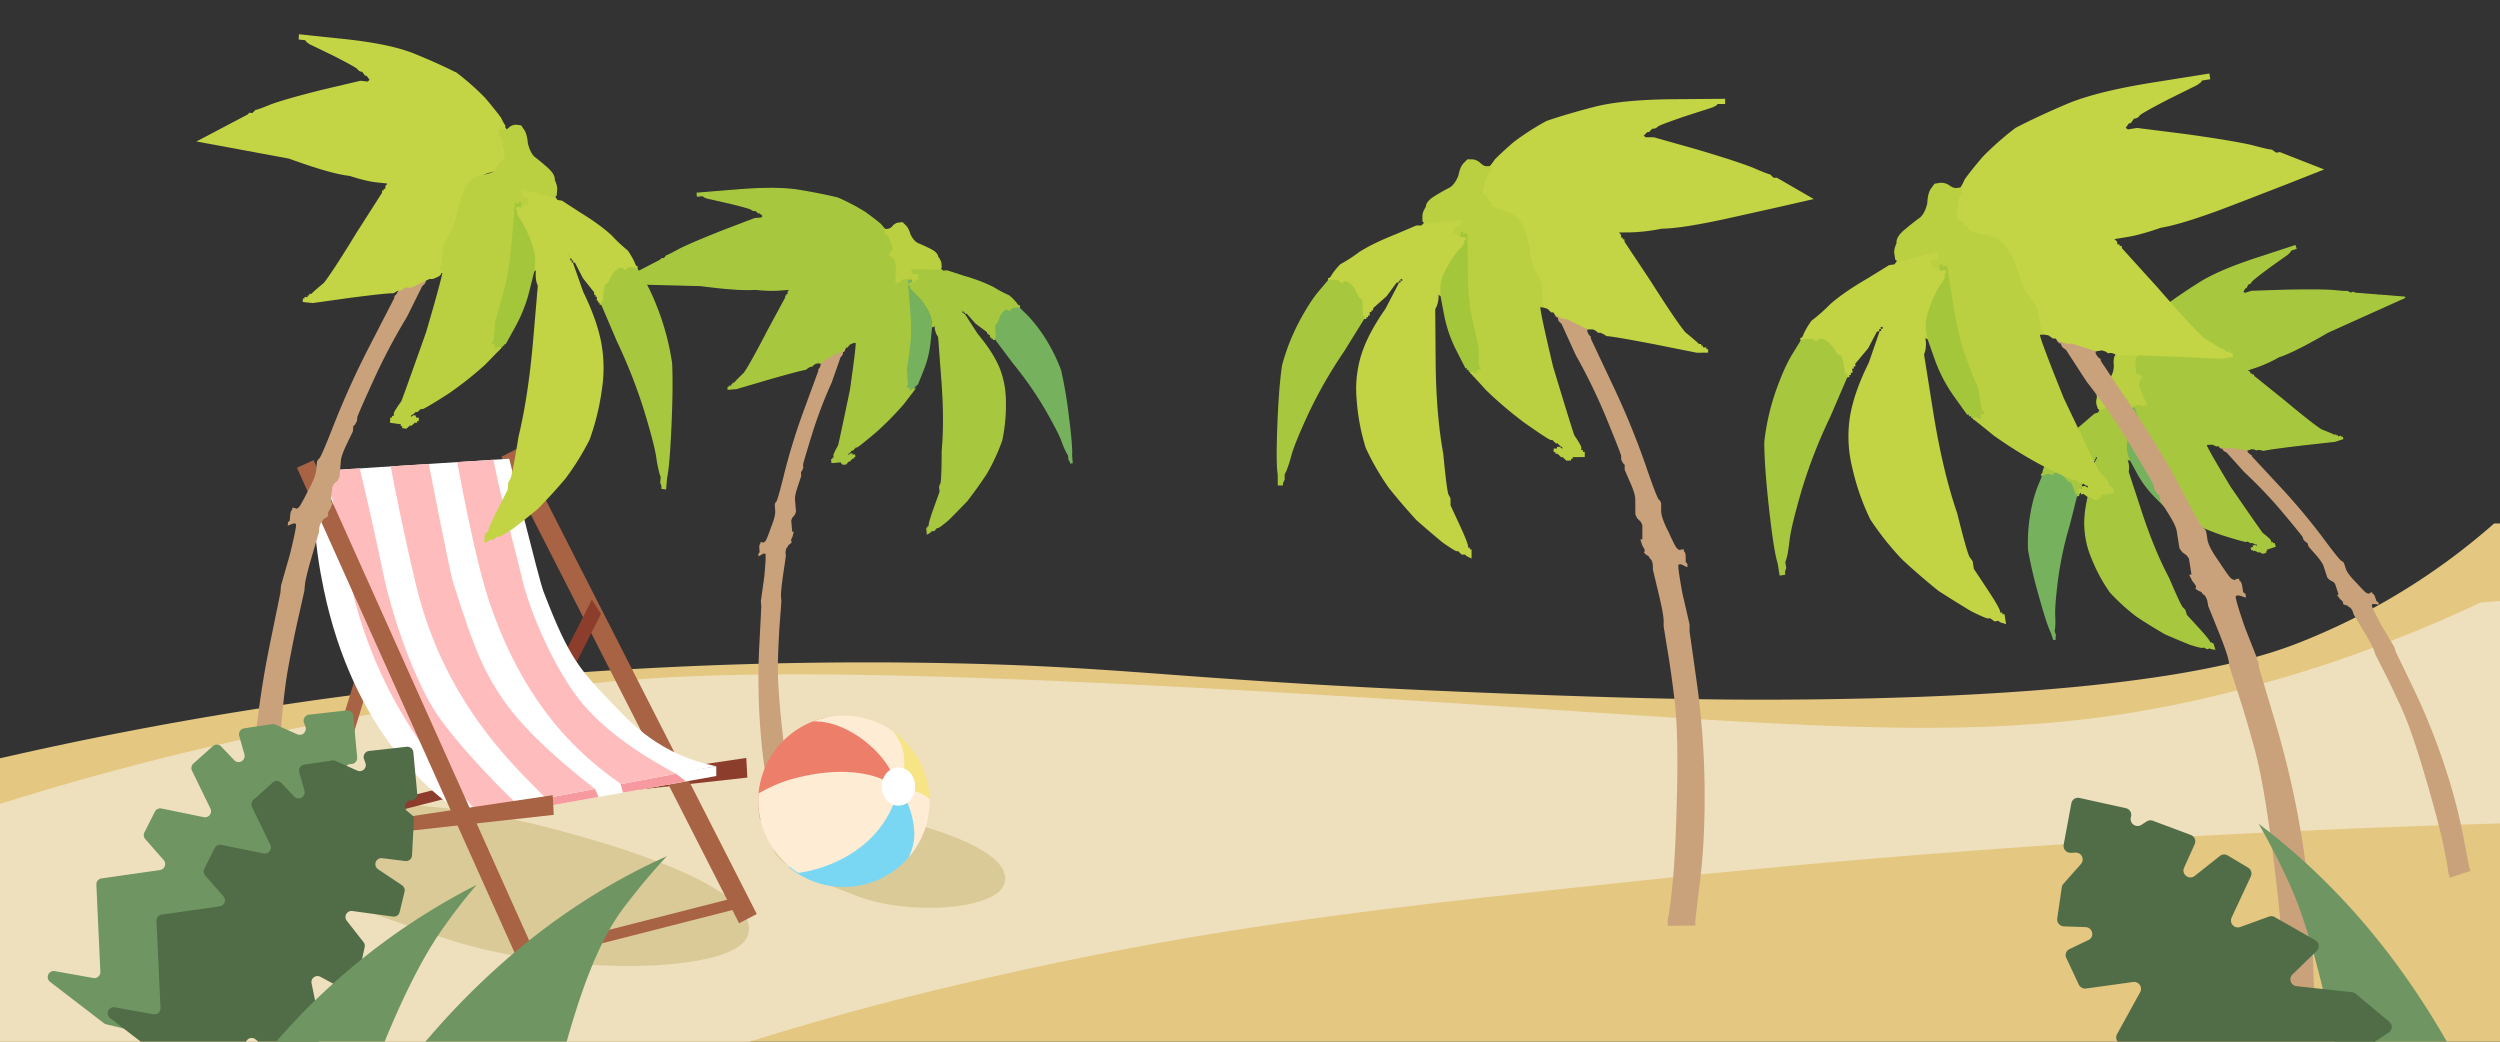 <svg xmlns="http://www.w3.org/2000/svg" xmlns:xlink="http://www.w3.org/1999/xlink" viewBox="0 0 1920 800"><rect x="0" y="0" width="1920" height="800" fill="#333333" stroke="none"/><defs><style>.cls-1{fill:#fff;}.cls-2{fill:#e4c781;}.cls-3{fill:#efe0bd;}.cls-4{fill:#daca98;}.cls-5{fill:#8c3d2b;}.cls-6{fill:#a86244;}.cls-7{clip-path:url(#clip-path);}.cls-8{fill:#f79a9f;}.cls-9{clip-path:url(#clip-path-2);}.cls-10{fill:#febcbd;}.cls-11,.cls-15,.cls-22,.cls-29{fill:#c9a27b;stroke:#c9a27b;}.cls-11,.cls-12,.cls-13{stroke-width:1.04px;}.cls-11,.cls-12,.cls-13,.cls-14,.cls-15,.cls-16,.cls-17,.cls-18,.cls-19,.cls-20,.cls-21,.cls-22,.cls-23,.cls-24,.cls-25,.cls-26,.cls-27,.cls-28,.cls-29,.cls-30,.cls-31,.cls-32,.cls-33,.cls-34,.cls-35{fill-rule:evenodd;}.cls-12,.cls-19,.cls-26,.cls-33{fill:#a7c83e;stroke:#a7c83e;}.cls-13,.cls-18,.cls-25,.cls-32{fill:#bad040;stroke:#bad040;}.cls-14{fill:#76b25d;}.cls-15,.cls-16,.cls-17,.cls-18,.cls-19,.cls-20,.cls-21{stroke-width:1.48px;}.cls-16,.cls-23,.cls-30{fill:#c3d444;stroke:#c3d444;}.cls-17,.cls-24,.cls-31{fill:#c2d344;stroke:#c2d344;}.cls-20,.cls-27,.cls-34{fill:#a3c63b;stroke:#a3c63b;}.cls-21,.cls-28,.cls-35{fill:#bbd041;stroke:#bbd041;}.cls-22,.cls-23,.cls-24,.cls-25,.cls-26,.cls-27,.cls-28{stroke-width:1.33px;}.cls-29,.cls-31,.cls-32,.cls-33,.cls-34,.cls-35{stroke-width:1.3px;}.cls-30{stroke-width:1.28px;}.cls-36{fill:#6f9662;}.cls-37{fill:#516d47;}.cls-38{fill:none;}.cls-39{fill:#ed7e69;}.cls-40{fill:#7ad7f4;}.cls-41{fill:#feecd4;}.cls-42{fill:#f7e484;}</style><clipPath id="clip-path"><polygon class="cls-1" points="550.1 588.44 550.1 596 364.56 628.99 360.62 620.2 550.1 588.44"/></clipPath><clipPath id="clip-path-2"><path class="cls-1" d="M550.1,588.44c-43.44-8.53-66.52-34.46-76.32-44.53-29.1-29.87-36.58-38.16-56.46-89.84-3.46-9-26.23-101.77-26.23-101.77L243.2,361.84c-3.75,24.75-2.11,54.89,5.57,91.43C271.58,561.92,331.75,610,355.31,625Z"/></clipPath></defs><g id="green"><path class="cls-2" d="M1915.52,402a507.33,507.33,0,0,1-147.46,90.64c-29.44,11.78-111.78,41.68-378.62,44.52-61.94.66-115.89-.33-197.29-3.18-280.52-9.82-311.44-21.59-463.31-24.64-212-4.27-378.74,14.1-459.33,24.64a2855,2855,0,0,0-338.77,65.2V898.33l2074.46-17.7L1967,402Z"/><path class="cls-3" d="M1904.89,462.81a1048.77,1048.77,0,0,1-175.36,64.4c-179.16,48.38-305.11,32.49-639.68,11.14-444.33-28.36-557-21.69-642.66-12.73C286.61,542.44,157.55,574,125.36,582.08a2182,2182,0,0,0-233.15,72.35l-10.77,179.69c246.53,40.37,432.68,23.51,558.36,0C558.23,812,582,791.56,753.08,752.22c177.3-40.76,309.53-55.12,511.14-76.33,170.37-17.92,395.26-36.28,663.59-43.72h67.75l-20.92-174.92Z"/><path class="cls-4" d="M199.87,640.51c17.49-29.41,120.85-30.21,215.47-6.36,92.56,23.34,169.1,54.49,159,84.28S430.23,750.63,339.8,720,183.79,667.55,199.87,640.51Z"/><polygon class="cls-5" points="573.16 582.08 573.96 597.18 379.95 618.65 380.75 610.7 573.16 582.08"/><polygon class="cls-6" points="581.2 701.96 567.62 709.02 385.08 350.82 398.66 343.75 581.2 701.96"/><polygon class="cls-1" points="550.1 588.44 550.1 596 364.56 628.99 360.62 620.2 550.1 588.44"/><g class="cls-7"><polygon class="cls-8" points="419.19 608.71 423.53 626 462.66 618.65 452.31 595.59 422.89 600.36 419.19 608.71"/><polygon class="cls-8" points="475.37 597.98 480.14 614.67 530.23 602.75 509.55 586.85 475.37 597.98"/></g><rect class="cls-6" x="481.73" y="627.1" width="8.69" height="173.51" transform="translate(-85.33 1361.44) rotate(-104.32)"/><rect class="cls-5" x="321.92" y="526.13" width="8.69" height="173.51" transform="translate(-186.85 1080.64) rotate(-104.32)"/><polygon class="cls-6" points="286.14 477.13 294.88 486.67 248.77 638.53 236.05 640.91 286.14 477.13"/><polygon class="cls-5" points="454.57 460.6 461.54 471.51 389.8 613.08 376.86 613.23 454.57 460.6"/><path class="cls-1" d="M550.1,588.44c-43.44-8.53-66.52-34.46-76.32-44.53-29.1-29.87-36.58-38.16-56.46-89.84-3.46-9-26.23-101.77-26.23-101.77L243.2,361.84c-3.75,24.75-2.11,54.89,5.57,91.43C271.58,561.92,331.75,610,355.31,625Z"/><g class="cls-9"><path class="cls-10" d="M468.21,614.67c-8.77-7.2-57.25-42.14-81.1-76.32-17.82-25.55-24.83-46.68-39-90.64-3-9.49-20.67-101-20.67-101l-29.42.8c4.52,25.18,12.75,65.27,21.55,102,26.15,109.24,101,159,107.88,173.46Z"/><path class="cls-10" d="M401.21,621.23c-8.77-7.2-54.47-52.87-69.76-79.22-15.64-27-30.28-69.23-36.78-99.91-2.06-9.75-7.33-35.54-15.62-70.59-1.15-4.89-2.12-8.9-2.77-11.58l-1.76-7-24.67,1.48c4.52,25.18,11.63,61.38,20.43,98.13,26.14,109.24,92.22,161.4,99.13,175.87Z"/><path class="cls-10" d="M536.59,604.34c-8.78-7.2-56.52-26.29-88.26-62.81-20.43-23.52-42-71.09-48.5-101.77C397.77,430,391.43,408,383.14,373c-1.16-4.88-2.54-12.43-3.18-15.11l-3.18-18.28L347.36,334c4.51,25.18,17,95.49,29.42,131.19,40.54,116.88,113.14,139,120.05,153.45Z"/></g><rect class="cls-6" x="315.95" y="337.34" width="14.03" height="432.22" transform="translate(-198.32 180.79) rotate(-24.17)"/><polygon class="cls-6" points="424.48 610.7 425.27 625.8 231.28 647.27 232.07 639.32 424.48 610.7"/><path class="cls-4" d="M595.62,642.78c10.9-18.73,61.13-22.36,105.09-10.47,43,11.64,77.6,28.59,70.27,47.32s-72.59,24.29-114,8.1S585.61,660,595.62,642.78Z"/><path class="cls-11" d="M1711.38,343.58l1-.32,6.91,1,6.91,1-1,.32.64,2,1.64,1.66,1.32.66.32,1,20.3,21.84a482.55,482.55,0,0,1,34,40.35q13.72,18.51,14.72,18.18a3.06,3.06,0,0,1,1.64,1.66l1.29,4q1.31,4,7.85,10.57,6.87,7.62,8.18,8.28c1.75.89,2.85.89,3.3,0l1-.33.32,1c.66-.21,1.31.67,2,2.65l1,3,1.32.66.32,1-2.3-.34c-1.54-.23-2.53.09-3,1q-1,.33,7.48,16.17L1838.3,497l1.3,4,13.67,28.38A495.33,495.33,0,0,1,1877,588.43a429.73,429.73,0,0,1,14.2,53.42q4.49,23.71,4.81,24.71l.65,2-14.84,4.86-1-3q0-3.28-3.83-21.75-4.17-19.44-14.52-54.4-10-34-17.84-51.13T1831,514.77l-6.19-12.22-1-3q-1.29-3.94-8.47-15.85l-7.18-11.89-.65-2a9.13,9.13,0,0,0-2.29-3.64l-1.31-.66c-.21-.66-1.09-1.11-2.63-1.34l-1.31-.66q.66-1.32-2.28-3.63l-2-2.65,1-.32.67-1.32-1,.33-2.59-7.92-1.64-1.65-2.63-1.33-1.63-1.66-2.92-8.9q-1-3-6.21-8.93l-5.23-5.95-1-3-1.32-.66-1.63-1.66-.65-2q-.33-1-14.72-18.19a346.87,346.87,0,0,0-30.12-31.76l-13.75-15.22-1.31-.67a3,3,0,0,1-1.64-1.65.92.92,0,0,0-1.31-.67,3,3,0,0,1-1.64-1.65l-1.31-.67,3.61,1C1709.18,343.57,1710.72,343.8,1711.38,343.58Z"/><path class="cls-12" d="M1642,265.51q2.65-5.25,7.64-13.46a164.94,164.94,0,0,1,14.92-18q10.57-7.85,25.11-17t44.22-18.86l28.69-9.39.65,2-4,1.3-.66,1.31L1757,195l-14.21,10.13q-13.23,9.81-13.89,11.12a3,3,0,0,1-1.65,1.64l-1,.32-.67,1.32-.66,1.31-1,.32-.67,1.32-.66,1.31-1,.32,1.31.67,1.31.66,5-1.62,26-.84q25-.53,36.21.19,10.2,1,11.19.72l1.31.66,1.32.67,2-.65,1.31.67,38.5,3.09-59.4,26.76q-25.77,15-37.64,18.89a108.26,108.26,0,0,1-17.16,7.81l-6.92,2.27.32,1,1.31.66.65,2,1-.32.32,1,1-.33.33,1,22.29,17.9q22.62,18.88,29.51,23.21,7.54,3,8.87,3.66l1.31.67,1-.32.32,1,1-.33.33,1,2-.65.32,1,1-.32.32,1-5.93,1.94-25.37,2.83q-26.36,3.15-29.32,4.12c-2.41-.67-3.95-.9-4.61-.68l-1,.32-1.31-.66-2.31-.34-3,1-6.91-1-6.91-1-1,.32a7.88,7.88,0,0,1-3.29,0l-2.31-.34-1.31-.66-.32-1-1,.32-1,.33-2.63-1.34h-3.29l-.32-1-1,.32-.65-2-.65-2-2.59-7.91a46.08,46.08,0,0,0-6.55-6.62q-3.27-3.31-6.86-10.9a57.64,57.64,0,0,0-8.49-12.56,15.92,15.92,0,0,0-12.49-4.68c-5,.2-8.12-.26-9.21-1.36-1.3-1.76-1.85-2.32-1.63-1.66a.93.93,0,0,1-.67,1.32l-1,.32-.32-1-.65-2a3,3,0,0,0-1.64-1.65,1.83,1.83,0,0,1-2.62-1.33q0-3.3.37-8.89l.69-4.61.66-1.31-.32-1A31.54,31.54,0,0,0,1642,265.51Z"/><path class="cls-12" d="M1634.54,306.3l1-.33.32,1-2,.65,0,3.29c-.22,1.54-.67,2.41-1.33,2.63l-.66,1.31,1-.32,1.31.66,1.31.67,1-.32,2-.65,1.32.66.32,1-.67,1.32.33,1c.21.65-.34,2.3-1.67,4.92s-2.56,6.69-3.69,12.17-1.15,9.87-.07,13.17l1.29,3.95a.91.91,0,0,1-1.31-.66l-1,.32.65,2a17.26,17.26,0,0,1,.63,5.27l-.34,2.31L1644,392q10,30.68,21.45,52.13,9.42,22.11,10.74,22.78l1.64,1.65,1.29,4,8.51,9.26q8.52,9.27,9.16,11.25l.33,1,1-.33.32,1,1-.32,1.3,4-2.31-.35-1.31-.66-2,.65-1.31-.67-1.32-.66-1,.32q-1,.33-9.53-2.36-7.56-3-19-8-12.15-7-22-13.62a153.92,153.92,0,0,1-20.31-18.54,127.61,127.61,0,0,1-14-26.09,69.38,69.38,0,0,1-5.46-26.69q.08-13.17,5.43-30.26l3.06-17.44,1-.32-.32-1,1-.32-.65-2,1-.33-.33-1,1-.32-1.29-4,.64,2-1,.32.33,1-1,.33.32,1-1,.32.33,1-1,.32.32,1-1,.33.33,1-1,.32-3.35,9.86q-5.64,9.52-5.65,9.52l.33,1-1,.32.32,1-1,.32.65,2-1,.33.33,1-1,.32.32,1-1,.32-.32-1-1,.33-1.62-4.95q-1.62-5-2.61-4.62c-.66.21-2.19-1.11-4.59-4q-4.59-4-7.56-3-1.32,2.63-3,1c-.88-.44-2.31-.34-4.29.31l-2,.65-.33-1c.66-.22,1.1-1.1,1.33-2.63a40.82,40.82,0,0,1,3-7.56,94.68,94.68,0,0,0,8.61-10.49,130.59,130.59,0,0,1,17.54-16.69l10.25-8.84,3-1,.67-1.31.66-1.32q1-.32,10.56-4.55l9.57-4.23,1-.32Zm-20,36.11a.92.92,0,0,1-1.31-.67l1-.32Z"/><path class="cls-13" d="M1633.74,270.41a6,6,0,0,0,4.61.68l2-.65.64,2a.91.91,0,0,1-.66,1.31q-1,.33-.7,7.9,0,6.58,1.94,5.94l2.63,1.33.65,2-1,.32.32,1-.66,1.31q-.68,1.32.63,5.28a48.4,48.4,0,0,0,3.9,8.58l1.62,4.94-1,.33-1.31-.67-2,.65-1.31-.67-1.32-.66-1,.32-3,1-3,1,.64,2-1,.32-1.31-.67-1.31-.66-1,.32-1-3,2-.64a3,3,0,0,0,1.65-1.64l-.65-2,2-.65-.32-1-1,.33-.33-1-1,.32-9.57,4.23q-9.57,4.23-10.56,4.55l-1.31-.66-1-3a10.17,10.17,0,0,1,.36-5.6q-1-3,3-7.55t7.29-7.87c1.54-2,2.44-4.81,2.68-8.54q-.63-5.28.7-7.9l1.33-2.63,2-.64A7,7,0,0,1,1633.74,270.41Z"/><path class="cls-14" d="M1574.64,364.25q1.63,1.65,3-1,3-1,7.56,3c2.4,2.87,3.93,4.19,4.59,4s1.53,1.32,2.61,4.62l1.62,4.95,1-.33.32,1-5.72,22.69a272.3,272.3,0,0,0-9.11,42.42q-2.42,19.42-2.12,27a68.6,68.6,0,0,1-.06,9.88l-.34,2.3,1,3-.34,2.3.33,1-2,.65-2-5.94q-2.92-5.61-9.07-27.7a359.35,359.35,0,0,1-8.37-35.61,127.64,127.64,0,0,1,1.8-28,111.39,111.39,0,0,1,5.38-20.38l3.67-8.87,2-.65C1572.33,363.91,1573.76,363.81,1574.64,364.25Z"/><path class="cls-14" d="M1657.3,359.1q5.22,9.24,9.79,16.51l3.24,9.89.32,1,1.32.67.65,2-2,.65.32,1-.67,1.31.33,1-1,.32-.32-1-1,.33-.33-1-1,.32-.32-1-1,.33-.32-1-1,.32-.33-1-1,.33-8.18-8.28a81,81,0,0,1-13.73-18.51l-5.55-10.24-1.29-3.95q-1.62-5,.07-13.17c1.13-5.48,2.35-9.54,3.69-12.17s1.88-4.27,1.67-4.92l-.33-1,.67-1.32-.32-1-1.32-.66-2,.65-.64-2,4-1.3,6.48,19.79Q1652.42,350.84,1657.3,359.1Z"/><path class="cls-12" d="M1647.45,292.21c1.09,1.1,4.17,1.56,9.21,1.36a15.92,15.92,0,0,1,12.49,4.68,57.64,57.64,0,0,1,8.49,12.56q3.58,7.59,6.86,10.9a46.08,46.08,0,0,1,6.55,6.62l2.59,7.91c.65,2,1.41,3.19,2.29,3.64l.32,1-2,.65q-1,.32,18.26,32.36,20.91,30.4,24.84,35.69c3.93,3.09,6,5,6.22,5.63l.65,2,1-.33.32,1,1-.32.65,2-6.93,2.27.33,1-1,.32.32,1-2,.65-1.31-.67-1.31-.66-1,.32L1733,423l-1.31-.66-1,.32-.32-1-1,.33-.33-1,1-.33a.92.92,0,0,0,.67-1.31l1-.32,1.31.66,1-.32-.65-2-1,.32-1.31-.66-1.31-.67-1,.33-1.32-.67-1.31-.67-1,.33q-1,.32-18.08-5a236.37,236.37,0,0,1-27.92-11.67l-12.15-7,1-.32a3,3,0,0,0,2.3.34.92.92,0,0,0,.67-1.31l-.32-1,2-.65-.65-2-1.32-.67-.32-1-3.24-9.89q-4.58-7.26-9.79-16.51-4.89-8.27-11-27.06l-6.48-19.79-3,1,2-.65,3-1,1-.32,1.32.66,1.31.67,2-.65,1.31.67,1-.33-1.62-4.94a48.4,48.4,0,0,1-3.9-8.58q-1.31-4-.63-5.28l.66-1.31.67-1.31,1-.33C1645.6,289.89,1646.15,290.45,1647.45,292.21Z"/><path class="cls-11" d="M642.61,271.34l-1,.09-6,3.61-6,3.62,1-.08.17,2.07-.87,2.16-1,1.12.08,1-10.26,28a482.7,482.7,0,0,0-15.77,50.37q-5.49,22.38-6.53,22.47a3,3,0,0,0-.87,2.16l.33,4.15q.35,4.15-3.14,12.79-3.39,9.68-4.34,10.8-1.92,2.24-3,1.29l-1,.08.08,1c-.69.05-.95,1.12-.78,3.19l.25,3.12-1,1.12.08,1,2-1.21c1.33-.8,2.37-.89,3.11-.25q1-.09-.64,17.81l-2.64,19,.34,4.15-1.63,31.47a496.2,496.2,0,0,0,1,63.64A432.17,432.17,0,0,0,592.2,616q5.06,23.61,5.13,24.65l.17,2.08,15.57-1.27-.25-3.11q-1.29-3-4.88-21.54-3.68-19.54-7.66-55.78-3.9-35.21-3.33-54.05t1.62-31.47l1-13.66-.25-3.11Q599,454.54,601,440.8l2-13.75-.16-2.07a9.16,9.16,0,0,1,.7-4.24l1-1.12c0-.69.58-1.44,1.91-2.24l1-1.12c-.75-.64-.51-2.05.7-4.24l.79-3.2-1,.09-1.12-1,1-.08-.68-8.3.87-2.16,1.91-2.24.87-2.16-.76-9.34c-.16-2.08.59-5.62,2.28-10.63l2.52-7.52-.25-3.11.95-1.12.87-2.16-.17-2.08q-.07-1,6.54-22.46a344.56,344.56,0,0,1,15.48-40.95l6.79-19.35.95-1.13a2.94,2.94,0,0,0,.87-2.16.92.92,0,0,1,1-1.12,3,3,0,0,0,.87-2.16l1-1.12-2.95,2.33Q643.65,271.26,642.61,271.34Z"/><path class="cls-12" d="M676.38,172.51q-4.49-3.82-12.26-9.46A163.84,163.84,0,0,0,643.4,152.2q-12.79-3.13-29.73-5.95T565.6,146l-30.1,2.44.17,2.08,4.15-.34,1.12.95,2.16.87,17,3.85q16,3.92,17.11,4.88a3,3,0,0,0,2.16.87l1-.09,1.13,1,1.12.95,1-.09,1.13,1,1.12,1,1-.08-1,1.12-.95,1.12-5.19.42-24.32,9.28q-23.28,9.21-33.32,14.2-9,4.9-10,5l-1,1.12-.95,1.12-2.08.17-.95,1.12L473,217.54l65.13,1.69q29.57,3.87,42,2.86a109.13,109.13,0,0,0,18.85.56l7.26-.59.09,1-1,1.12.16,2.08-1,.08.08,1-1,.08.09,1L590,253.67q-13.56,26.18-18.24,32.81-5.81,5.7-6.76,6.82l-1,1.12-1,.09.09,1-1,.09.08,1-2.07.16.08,1-1,.09.08,1,6.23-.5,24.48-7.21q25.53-7.29,28.64-7.54c2-1.55,3.29-2.36,4-2.41l1-.09.95-1.12,2-1.21,3.11-.25,6-3.62,6-3.61,1-.09a8.15,8.15,0,0,0,3-1.29l2-1.2,1-1.13-.08-1,1-.09,1-.08,1.9-2.25,3-1.29-.08-1,1-.09-.17-2.07-.17-2.08-.67-8.3a46.53,46.53,0,0,1,3.47-8.64q1.74-4.32,2.11-12.7a57.78,57.78,0,0,1,3-14.87,15.87,15.87,0,0,1,9.71-9.14q7.1-2.67,8-4.83.78-3.19.87-2.16a.92.92,0,0,0,1.12,1l1-.09-.08-1-.17-2.08a3,3,0,0,1,.87-2.16,1.83,1.83,0,0,0,1.9-2.24q-1.29-3-3.78-8.05l-2.41-4-1.13-1-.08-1A30.26,30.26,0,0,1,676.38,172.51Z"/><path class="cls-12" d="M699,206.19l1-.08,10.47.19q10.45.19,11.49.12l1.13,1,1.12.95,3.11-.25,12.87,4.18a130.16,130.16,0,0,1,22.64,8.61,93.3,93.3,0,0,0,12,6.34,41.84,41.84,0,0,1,5.7,5.8c.8,1.33,1.55,2,2.24,1.91l.08,1-2.07.17c-2.08.17-3.43.62-4.07,1.37-.58,1.44-1.62,1.53-3.11.25-2.08.17-4,2.07-5.81,5.7q-1.65,5.35-2.69,5.44t-.62,5.27l.42,5.19-1,.08.08,1-1,.09-.08-1-1,.08-.08-1-1,.09-.17-2.08-1,.09-.08-1-1,.08-.08-1-8.89-6.6-6.9-7.79-1,.08-.09-1-1,.09-.09-1-1,.08-.08-1-1,.08-.08-1-1,.09-.08-1-1,.08-.17-2.07.34,4.15,1-.08.08,1,1-.08.17,2.07,1-.08.09,1,1-.09,9.57,14.9q11.55,13.68,16.71,25.8A69.22,69.22,0,0,1,772,308.9a127.56,127.56,0,0,1-2.83,29.47,154.13,154.13,0,0,1-11.56,25q-6.49,9.92-15,21.06-8.67,9.06-14.47,14.75-6.85,5.78-7.88,5.86l-1,.09-1,1.12-.95,1.12-2.07.17-1,1.12-2,1.21-.34-4.15,1-.09-.08-1,1-.08-.09-1q-.17-2.07,4.1-13.91l4.26-11.83-.34-4.16.87-2.16q1-1.11,1.1-25.15,2.21-24.21-.39-56.38L721,258.72l-1.2-2a17.09,17.09,0,0,1-1.46-5.1l-.17-2.08-1,.08a.92.92,0,0,1-1,1.13l-.34-4.15q-.42-5.19-5.16-12.12a51.71,51.71,0,0,0-8.1-9.79q-3.37-2.87-3.45-3.9l-.09-1-1.12-.95-.08-1,1-1.12,2.08-.17,1-.08,1-1.12.95-1.12,1-.09-1.12-.95c-.7,0-1.44-.58-2.25-1.91l-1.29-3-2.07.17-.09-1,1-.08Zm32.36,25.58,1-.08a.92.92,0,0,1-1,1.12Z"/><path class="cls-13" d="M685.89,173.82a6,6,0,0,1-4,2.42l-2.08.16.17,2.08a.91.91,0,0,0,1.12,1c.69-.05,1.93,2.28,3.7,7,1.72,4,1.89,6.11.51,6.22l-1.91,2.25.17,2.07,1-.08.08,1,1.12,1c.75.63,1.24,2.34,1.46,5.1a48.77,48.77,0,0,1-.28,9.43l.42,5.18,1-.08.95-1.12,2.08-.17,1-1.12.95-1.12,1-.09,3.11-.25,3.12-.25.17,2.07,1-.08,1-1.12.95-1.12,1-.09-.25-3.11-2.08.17a3.06,3.06,0,0,1-2.16-.87l-.17-2.08-2.07.17-.09-1,1-.08-.08-1,1-.08,10.47.19q10.45.19,11.49.12l1-1.13-.25-3.11a10.22,10.22,0,0,0-2.5-5c-.17-2.08-2.07-4-5.69-5.81s-6.88-3.27-9.76-4.43q-3.29-1.81-5.78-6.84c-1-3.4-2.21-5.74-3.7-7L693,171.16l-2.07.17A7.07,7.07,0,0,0,685.89,173.82Z"/><path class="cls-14" d="M776.7,237.49c-.58,1.44-1.62,1.53-3.11.25-2.08.17-4,2.07-5.81,5.7q-1.65,5.35-2.69,5.44t-.62,5.27l.42,5.19-1,.08.08,1,14,18.71a272.69,272.69,0,0,1,24.82,35.59q9.74,17,12.4,24.06a66.89,66.89,0,0,0,3.87,9.09l1.2,2,.26,3.12,1.2,2,.09,1,2.07-.17-.5-6.23q.52-6.31-2.36-29.06A354.49,354.49,0,0,0,815,284.53a127.26,127.26,0,0,0-12.48-25.11,112.35,112.35,0,0,0-12.84-16.71L782.84,236l-2.07.17C778.69,236.29,777.34,236.74,776.7,237.49Z"/><path class="cls-14" d="M698.48,264.72q-1.23,10.54-2.64,19l.84,10.38.09,1-1,1.13.17,2.07,2.08-.17.08,1,1.12.95.09,1,1-.08-.09-1,1-.08-.09-1,1-.09-.08-1,1-.09-.09-1,1-.08-.08-1,1-.08,4.35-10.8a81.16,81.16,0,0,0,5.5-22.38l1.15-11.58-.34-4.15q-.42-5.19-5.16-12.12a51.71,51.71,0,0,0-8.1-9.79q-3.37-2.87-3.45-3.9l-.09-1-1.12-.95-.08-1,1-1.12,2.08-.17-.17-2.07-4.15.33,1.68,20.76Q699.79,255.21,698.48,264.72Z"/><path class="cls-12" d="M681.68,199.23q-.87,2.16-8,4.83A15.87,15.87,0,0,0,664,213.2a57.78,57.78,0,0,0-3,14.87q-.37,8.38-2.11,12.7a46.53,46.53,0,0,0-3.47,8.64l.67,8.3c.17,2.08-.07,3.49-.7,4.24l.08,1,2.08-.16q1-.09-4.32,36.9-7.51,36.13-9.09,42.52-3.64,6.57-3.56,7.6l.17,2.08-1,.08.08,1-1,.08.17,2.08,7.27-.59.08,1,1-.09.08,1,2.08-.17,1-1.12.95-1.12,1-.08,1-1.13,1-1.12,1-.08-.09-1,1-.08-.08-1-1,.08a.91.91,0,0,1-1.12-.95l-1,.08-1,1.13-1,.08-.17-2.08,1-.08.95-1.12,1-1.12,1-.09,1-1.12.95-1.12,1-.09q1-.08,14.72-11.63A235.39,235.39,0,0,0,693.79,310l8.5-11.14-1,.09a2.93,2.93,0,0,1-2,1.2.92.92,0,0,1-1.12-.95l-.08-1-2.08.17-.17-2.07,1-1.13-.09-1-.84-10.38q1.41-8.48,2.64-19,1.32-9.51-.28-29.22l-1.68-20.76,3.11-.25-2.08.17-3.11.25-1,.09-.95,1.12-1,1.12-2.08.17-.95,1.12-1,.08-.42-5.18a48.77,48.77,0,0,0,.28-9.43c-.22-2.76-.71-4.47-1.46-5.1l-1.12-1-1.12-.95-1,.08Q682.46,196,681.68,199.23Z"/><path class="cls-15" d="M1589.51,263.32l1.46-.23,9.48,3,9.48,3-1.47.24.47,2.92,1.93,2.69,1.69,1.23.24,1.47,23.61,35.24q23.63,35.24,38.75,64.33t16.6,28.85a4.25,4.25,0,0,1,1.93,2.7l.93,5.85q.95,5.85,8.65,16.62,8,12.24,9.65,13.47,3.39,2.46,4.62.76l1.46-.23.24,1.46c1-.16,1.69,1.23,2.16,4.15l.7,4.39,1.69,1.23.24,1.47-3.16-1c-2.11-.67-3.57-.43-4.39.7q-1.47.22,6.89,24.4,10,25.41,10,25.4l.94,5.86,12.84,43a705,705,0,0,1,20.07,88.31q7,43.89,8,78.23t1.2,35.81l.47,2.93-22,3.5-.7-4.39q.77-4.62-.5-31.42-1.5-28.28-8.2-79.7-6.46-50-13.58-75.84t-12.85-43l-5.95-18.55-.7-4.39q-.93-5.85-8.35-24.17l-7.42-18.32-.47-2.93a13.15,13.15,0,0,0-2.39-5.61l-1.7-1.23q-.24-1.47-3.39-2.46l-1.7-1.23c.82-1.13,0-3-2.39-5.62l-2.17-4.16,1.47-.23,1.23-1.7-1.47.24-1.86-11.71-1.93-2.69-3.39-2.46-1.93-2.69-2.1-13.17q-.69-4.39-6.72-13.93l-6-9.54-.7-4.39-1.69-1.23-1.93-2.69-.47-2.93q-.23-1.45-16.6-28.86a492.09,492.09,0,0,0-35.19-51.39l-15.9-24.47-1.69-1.23a4.26,4.26,0,0,1-1.93-2.69A1.31,1.31,0,0,0,1582,263a4.29,4.29,0,0,1-1.93-2.7l-1.69-1.23,4.85,2.23C1586.43,262.82,1588.53,263.48,1589.51,263.32Z"/><path class="cls-16" d="M1509.55,138.06q4.92-6.8,13.76-17.2a233.08,233.08,0,0,1,25-22q16.62-8.66,39.1-18.23t66.36-16.57l42.43-6.76.46,2.92-5.85.94-1.23,1.69-2.69,1.93-22.24,11q-20.79,10.81-22,12.51a4.25,4.25,0,0,1-2.7,1.93l-1.46.23-1.23,1.7-1.23,1.7-1.46.23-1.23,1.69-1.23,1.7-1.46.23,1.69,1.23,1.7,1.23,7.31-1.16,36.74,4.64q35.28,4.89,50.85,8.41,14.08,3.75,15.56,3.52l1.69,1.23,1.7,1.23,2.93-.47,32.12,12.58L1756,140.79l-39.57,15.31q-39.56,15.3-57.12,18.1-15.61,5.49-25.86,7.12L1623.21,183l.23,1.46,1.7,1.23.46,2.93,1.47-.23.23,1.46,1.46-.23L1629,191l27.31,30.15q27.54,31.62,36.25,39.23,9.95,5.91,11.64,7.14l1.7,1.23,1.46-.23.23,1.46,1.46-.23.24,1.46,2.92-.46.24,1.46,1.46-.23.23,1.46-8.77,1.4-36.28-1.72q-37.74-1.48-42.13-.79c-3.24-1.48-5.34-2.15-6.32-2l-1.46.23-1.7-1.23-3.15-1-4.39.7-9.48-3-9.48-3-1.46.23a11.14,11.14,0,0,1-4.62-.76l-3.16-1-1.7-1.23-.23-1.46-1.46.23-1.47.24-3.39-2.46-4.62-.77-.23-1.46-1.47.23-.46-2.92-.47-2.93-1.86-11.7a65.28,65.28,0,0,0-7.72-10.77q-3.86-5.38-7.19-16.86a82,82,0,0,0-9.11-19.55q-5.79-8.07-16.49-9.37t-12.64-4q-2.16-4.15-1.93-2.69a1.31,1.31,0,0,1-1.23,1.7l-1.46.23-.24-1.46-.46-2.93A4.3,4.3,0,0,0,1504,169a2.62,2.62,0,0,1-3.39-2.46q.76-4.62,2.52-12.4l2-6.32,1.23-1.7-.23-1.46A44.9,44.9,0,0,0,1509.55,138.06Z"/><path class="cls-17" d="M1489.91,193.69l1.46-.23.24,1.46-2.93.46-.76,4.63q-1,3.15-2.46,3.39l-1.23,1.69,1.46-.23,1.7,1.23,1.69,1.23,1.46-.23,2.93-.47,1.7,1.23.23,1.47-1.23,1.69.23,1.46c.16,1-1,3.16-3.45,6.56s-5.1,8.81-7.91,16.26-3.83,13.61-3.06,18.48l.93,5.86a1.31,1.31,0,0,1-1.69-1.23l-1.46.23.46,2.92a24.39,24.39,0,0,1-.3,7.55l-1,3.16,7,43.89q7.23,45.35,18.44,78.07,8.28,33.18,10,34.41l1.93,2.69.93,5.85,9.88,14.93Q1535,467,1535.43,470l.23,1.47,1.46-.24.23,1.47,1.47-.24.93,5.85-3.16-1L1534.9,476l-2.93.46-1.7-1.23-1.69-1.23-1.47.24q-1.45.23-12.86-5.45-9.95-5.93-25-15.53-15.49-12.53-27.83-24.06a219.7,219.7,0,0,1-24.38-30.62,181,181,0,0,1-13.84-39.8,98.47,98.47,0,0,1-1.68-38.73q3.06-18.49,14.42-41.3l8.21-23.81,1.47-.23-.24-1.47,1.46-.23-.46-2.93,1.46-.23-.23-1.46,1.46-.24-.93-5.85.47,2.93-1.47.23.24,1.47-1.47.23.24,1.46-1.47.23.24,1.47-1.47.23.24,1.46-1.47.24.24,1.46L1441,254l-6.91,13.1L1424,279.19l.23,1.46-1.46.24.23,1.46-1.46.23.46,2.93-1.46.23.23,1.46-1.46.24.23,1.46-1.46.23-.23-1.46-1.46.23-1.17-7.31c-.78-4.88-1.65-7.24-2.63-7.08s-2.82-2.05-5.55-6.62q-5.55-6.61-10-5.92c-1.63,2.27-3.1,2.5-4.38.7-1.13-.82-3.16-1-6.09-.53l-2.92.47-.24-1.46c1-.16,1.8-1.29,2.46-3.4a59.41,59.41,0,0,1,5.92-9.94,133.66,133.66,0,0,0,14.46-12.8q10.53-9.18,28.39-19.53l16.39-10.11,4.39-.7,1.23-1.69,1.23-1.7q1.45-.24,15.86-4l14.39-3.79,1.47-.23ZM1453.78,240a1.32,1.32,0,0,1-1.7-1.23l1.46-.24Z"/><path class="cls-18" d="M1496.85,143.08c2.26,1.64,4.37,2.31,6.32,2l2.92-.46.47,2.92a1.32,1.32,0,0,1-1.23,1.7q-1.47.24-2.76,10.94-1.53,9.24,1.4,8.78l3.39,2.46.47,2.92-1.47.24.24,1.46-1.23,1.7q-1.23,1.7-.3,7.54a68.76,68.76,0,0,0,3.56,12.94l1.17,7.31-1.47.23-1.69-1.23-2.93.47-1.69-1.23-1.7-1.23-1.46.23-4.39.7-4.39.7.46,2.93-1.46.23-1.69-1.23-1.7-1.23-1.46.23-.7-4.38,2.92-.47a4.29,4.29,0,0,0,2.7-1.93l-.47-2.93,2.93-.46-.24-1.46-1.46.23-.23-1.46-1.47.23-14.39,3.79q-14.4,3.8-15.86,4l-1.7-1.23-.7-4.39q-.46-2.92,1.76-7.78-.69-4.4,5.92-9.94t12-9.42q3.93-3.61,5.68-11.4.3-7.55,2.76-10.94l2.46-3.39,2.93-.47A10,10,0,0,1,1496.85,143.08Z"/><path class="cls-19" d="M1392.74,261.67c1.28,1.8,2.75,1.57,4.38-.7q4.39-.69,10,5.92,4.1,6.86,5.55,6.62c1-.16,1.85,2.2,2.63,7.08l1.17,7.31,1.46-.23.23,1.46L1405,319.73a388.59,388.59,0,0,0-22.34,57.56q-7.74,26.73-9,37.44t-2.29,13.86l-1,3.16.7,4.39-1,3.16.24,1.46-2.93.47-1.4-8.78q-2.87-8.54-6.52-41t-3.77-51.9a180.83,180.83,0,0,1,8.8-38.91q6.21-17.49,12.13-27.43l7.15-11.64,2.92-.47C1389.58,260.68,1391.61,260.85,1392.74,261.67Z"/><path class="cls-20" d="M1510,273q5.26,14.16,10,25.4l2.33,14.63.24,1.46,1.69,1.23.47,2.92-2.93.47.24,1.46-1.23,1.7.23,1.46-1.46.24-.24-1.47-1.46.24-.23-1.47-1.47.24L1516,320l-1.46.24-.24-1.47-1.46.24-.23-1.47-1.46.24-9.65-13.47a115.24,115.24,0,0,1-15.14-29.09l-5.49-15.62-.93-5.86q-1.15-7.31,3.06-18.48T1491,219c2.46-3.4,3.61-5.58,3.45-6.56l-.23-1.46,1.23-1.69-.23-1.47-1.7-1.23-2.93.47-.46-2.93,5.85-.93,4.66,29.26Q1505,260.29,1510,273Z"/><path class="cls-21" d="M1511.22,176.79q1.93,2.7,12.64,4t16.49,9.37a82,82,0,0,1,9.11,19.55q3.33,11.48,7.19,16.86a65.28,65.28,0,0,1,7.72,10.77l1.86,11.7q.7,4.4,2.4,5.62l.23,1.46-2.93.47q-1.46.24,18.4,49.57,22.56,47.42,26.88,55.72,7.24,7.85,7.48,9.31l.47,2.93,1.46-.24.24,1.47,1.46-.24.47,2.93-10.24,1.63.23,1.46-1.46.24.23,1.46-2.93.47-1.69-1.23-1.7-1.23-1.46.23-1.7-1.23-1.69-1.23-1.47.23-.23-1.46-1.46.23-.24-1.46,1.47-.23a1.32,1.32,0,0,0,1.23-1.7l1.46-.23,1.7,1.23,1.46-.24-.47-2.92-1.46.23-1.7-1.23-1.69-1.23-1.47.24-1.69-1.23-1.7-1.23-1.46.23q-1.47.23-24.28-11.13A337.45,337.45,0,0,1,1531.77,334l-15.5-12.53,1.47-.24a4.29,4.29,0,0,0,3.16,1,1.32,1.32,0,0,0,1.23-1.7l-.24-1.46,2.93-.47-.47-2.92-1.69-1.23-.24-1.46-2.33-14.63q-4.78-11.25-10-25.4-5-12.71-9.45-40.5l-4.66-29.26-4.39.7,2.93-.47,4.39-.7,1.46-.23,1.7,1.23,1.69,1.23,2.93-.47,1.69,1.23,1.47-.23-1.17-7.31a68.76,68.76,0,0,1-3.56-12.94q-.93-5.85.3-7.54l1.23-1.7,1.23-1.7,1.46-.23Q1509.07,172.63,1511.22,176.79Z"/><path class="cls-22" d="M1202.4,244.46h1.32l8,3.91,8,3.91h-1.32l0,2.65,1.35,2.64,1.33,1.32v1.32l16.18,34.33a614.43,614.43,0,0,1,25.66,62.07q9.49,27.75,10.83,27.74a3.84,3.84,0,0,1,1.34,2.64l0,5.3q0,5.31,5.43,15.86,5.4,11.88,6.73,13.2,2.67,2.63,4,1.29h1.33V424c.88,0,1.34,1.31,1.36,4l0,4,1.33,1.31v1.33l-2.66-1.31q-2.65-1.31-4,0-1.32,0,2.83,22.51l5.49,23.81,0,5.3,5.61,39.7a631.44,631.44,0,0,1,5.94,80.79q.32,39.75-3.41,70.26t-3.73,31.83l0,2.65-19.87.16,0-4q1.29-4,3.75-27.86,2.46-25.18,3.41-71.58,1-45.06-1.87-68.89t-5.62-39.71l-2.78-17.2,0-4q0-5.29-4.16-22.49l-4.11-17.19,0-2.65a11.67,11.67,0,0,0-1.37-5.29l-1.33-1.32c0-.88-.9-1.76-2.67-2.63l-1.34-1.31c.88-.89.42-2.66-1.37-5.29l-1.35-4h1.32l1.32-1.33H1262L1262,403l-1.35-2.64-2.67-2.63-1.35-2.64-.09-11.93q0-4-4.08-13.21l-4.05-9.25,0-4-1.34-1.32-1.34-2.64,0-2.65q0-1.32-10.82-27.74a440.63,440.63,0,0,0-24.25-50.16l-10.79-23.77-1.34-1.31a3.79,3.79,0,0,1-1.34-2.64,1.17,1.17,0,0,0-1.34-1.31,3.85,3.85,0,0,1-1.35-2.64l-1.33-1.32,4,2.62C1199.74,243.6,1201.51,244.46,1202.4,244.46Z"/><path class="cls-23" d="M1148.43,123q5.25-5.36,14.47-13.37a207.55,207.55,0,0,1,25-16.1q15.85-5.43,37-10.89t60.91-5.79l38.43-.3,0,2.65-5.3,0-1.31,1.34-2.64,1.34-21.15,6.8q-19.83,6.78-21.14,8.11a3.85,3.85,0,0,1-2.64,1.35h-1.32l-1.32,1.34-1.31,1.33h-1.33l-1.31,1.34-1.32,1.33h-1.32l1.33,1.32,1.34,1.31,6.62,0,31.88,9q30.54,9,43.84,14.23,12,5.2,13.29,5.2l1.34,1.31,1.33,1.32,2.65,0,26.73,15.43L1366,158.35l-37,8.25q-37,8.24-52.94,8.37a139.44,139.44,0,0,1-23.83,2.84l-9.27.07v1.33l1.33,1.31,0,2.65h1.33v1.33l1.32,0v1.33l20.12,30.32q20.13,31.63,26.82,39.54,8,6.55,9.33,7.87l1.34,1.32h1.33v1.32h1.32v1.33l2.65,0v1.32h1.33v1.33l-8,.06-31.86-6.37q-33.17-6.36-37.15-6.33c-2.66-1.75-4.44-2.62-5.32-2.61h-1.32l-1.34-1.32-2.66-1.3-4,0-8-3.91-8-3.91h-1.32a10.28,10.28,0,0,1-4-1.3l-2.66-1.3-1.34-1.31v-1.33h-2.65l-2.67-2.63-4-1.29V234h-1.33l0-2.65,0-2.65-.08-10.6a59,59,0,0,0-5.39-10.55q-2.68-5.28-4.1-15.87a73.15,73.15,0,0,0-5.45-18.51q-4-7.92-13.33-10.5t-10.64-5.21q-1.37-4-1.35-2.64a1.16,1.16,0,0,1-1.31,1.33h-1.33v-1.32l0-2.65a3.85,3.85,0,0,0-1.35-2.64,2.35,2.35,0,0,1-2.67-2.63q1.3-4,3.89-10.63l2.61-5.32,1.32-1.34v-1.32A40.72,40.72,0,0,0,1148.43,123Z"/><path class="cls-24" d="M1123.62,169.55H1125v1.33l-2.65,0-1.3,4c-.87,1.78-1.74,2.67-2.63,2.67l-1.31,1.34h1.32l1.34,1.31,1.34,1.32h1.32l2.65,0,1.34,1.31v1.33l-1.32,1.33v1.33q0,1.32-3.93,5.33T1112,205.42q-5.22,9.32-5.17,15.94l0,5.3a1.17,1.17,0,0,1-1.34-1.31h-1.32l0,2.65a22,22,0,0,1-1.27,6.64l-1.31,2.66.32,39.75q.32,41.07,5.86,71.51,2.89,30.45,4.23,31.76l1.35,2.64,0,5.3,6.74,14.53q6.74,14.52,6.76,17.17v1.32h1.33v1.33h1.32l0,5.3-2.66-1.31-1.33-1.31-2.65,0-1.34-1.31-1.33-1.32H1119q-1.32,0-10.65-6.54-8-6.56-20-17.07-12-13.15-21.4-25a196.86,196.86,0,0,1-17.47-30.34,163.05,163.05,0,0,1-6.92-37.05,88.14,88.14,0,0,1,3.7-34.48q5.18-15.94,18.28-34.6l10.44-20h1.33v-1.32l1.32,0,0-2.65h1.33v-1.32h1.32l0-5.3,0,2.65h-1.32V211h-1.33v1.33h-1.32v1.33h-1.33V215h-1.32v1.33h-1.33L1064.45,227l-10.53,9.36v1.32h-1.32V239h-1.33l0,2.65H1050V243h-1.33v1.32h-1.32V243H1046l0-6.63c0-4.41-.49-6.62-1.38-6.61s-2.22-2.19-4-6.6q-4-6.59-8-6.56c-1.75,1.78-3.08,1.79-4,0q-1.33-1.31-5.31-1.28l-2.65,0V214.1c.88,0,1.76-.9,2.63-2.67a51.94,51.94,0,0,1,6.56-8,118.41,118.41,0,0,0,14.5-9.39q10.55-6.71,27.72-13.47l15.85-6.75,4,0,1.32-1.34,1.31-1.33q1.32,0,14.57-1.44l13.24-1.43h1.32Zm-38.14,36.08a1.17,1.17,0,0,1-1.34-1.31h1.33Z"/><path class="cls-25" d="M1136.52,125.72c1.79,1.75,3.56,2.62,5.33,2.61l2.65,0,0,2.65a1.17,1.17,0,0,1-1.32,1.33q-1.32,0-3.9,9.31-2.58,8,.06,8l2.67,2.63,0,2.65h-1.33v1.32l-1.31,1.34c-.88.89-1.3,3.1-1.28,6.64a62.22,62.22,0,0,0,1.42,11.91l.06,6.63h-1.33l-1.33-1.32-2.65,0-1.34-1.31-1.34-1.32h-1.32l-4,0-4,0,0,2.65h-1.32l-1.34-1.32-1.34-1.31h-1.32l0-4,2.65,0a3.79,3.79,0,0,0,2.64-1.34l0-2.65,2.65,0v-1.33h-1.33v-1.32h-1.32l-13.24,1.43q-13.24,1.43-14.57,1.44l-1.33-1.32,0-4c0-1.77.86-4,2.6-6.65q0-4,6.56-8t11.88-6.72q3.94-2.69,6.55-9.33,1.27-6.63,3.9-9.3l2.63-2.68,2.65,0A9,9,0,0,1,1136.52,125.72Z"/><path class="cls-26" d="M1028.59,216.68c.89,1.76,2.22,1.75,4,0q4,0,8,6.56c1.81,4.41,3.15,6.6,4,6.6s1.34,2.2,1.38,6.61l0,6.63h1.33v1.32l-15.7,25.3a348,348,0,0,0-27.45,47.92q-10.43,22.62-13,31.91a88.27,88.27,0,0,1-3.88,12l-1.3,2.66,0,4-1.31,2.66,0,1.33-2.65,0-.07-7.95q-1.38-7.93-.29-37.1t3.61-46.41a161.93,161.93,0,0,1,13-33.23q7.85-14.64,14.4-22.64l7.88-9.34,2.65,0Q1027.26,215.37,1028.59,216.68Z"/><path class="cls-27" d="M1130.82,242.37q2.76,13.23,5.49,23.81l.11,13.25v1.33l1.33,1.31,0,2.65-2.65,0,0,1.33-1.32,1.33v1.33h-1.32v-1.32h-1.33V286.1h-1.32l0-1.32h-1.32v-1.33h-1.33v-1.32h-1.32l-6.73-13.2a103.34,103.34,0,0,1-9.5-27.75l-2.76-14.56,0-5.3q-.06-6.62,5.17-15.94t9.17-13.32q3.94-4,3.93-5.33v-1.33l1.32-1.33v-1.33l-1.34-1.31-2.65,0,0-2.65,5.3-.05.21,26.51Q1128.07,230.47,1130.82,242.37Z"/><path class="cls-28" d="M1144.73,157.46q1.33,2.64,10.64,5.21t13.33,10.5a73.15,73.15,0,0,1,5.45,18.51q1.41,10.59,4.1,15.87a59,59,0,0,1,5.39,10.55l.08,10.6c0,2.65.48,4.42,1.37,5.29v1.33l-2.65,0q-1.34,0,9.64,46.3,13.61,45,16.32,52.88,5.37,7.91,5.37,9.23l0,2.65h1.33v1.32h1.33l0,2.65-9.28.08v1.32h-1.32v1.33l-2.65,0-1.34-1.32-1.33-1.31h-1.33l-1.33-1.31-1.34-1.32h-1.33v-1.32h-1.32v-1.33h1.32a1.17,1.17,0,0,0,1.32-1.33h1.32l1.34,1.31h1.32l0-2.65h-1.32l-1.34-1.31-1.33-1.32h-1.33l-1.33-1.31-1.34-1.32h-1.32q-1.34,0-20-13.09a300,300,0,0,1-29.35-24.94l-12-13.16h1.32a3.79,3.79,0,0,0,2.66,1.3,1.17,1.17,0,0,0,1.32-1.33l0-1.33,2.65,0,0-2.65-1.33-1.31v-1.33l-.11-13.25q-2.73-10.58-5.49-23.81-2.74-11.9-2.94-37.07l-.21-26.51-4,0,2.65,0,4,0h1.32l1.34,1.32,1.34,1.31,2.65,0,1.33,1.32h1.33l-.06-6.63a62.22,62.22,0,0,1-1.42-11.91c0-3.54.4-5.75,1.28-6.64l1.31-1.34,1.32-1.33h1.32Q1143.36,153.5,1144.73,157.46Z"/><path class="cls-29" d="M326.71,212.8l3.84-2.26-1.32,1.22a4,4,0,0,1-1.44,2.6c-.8-.12-1.24.29-1.32,1.21a4,4,0,0,1-1.44,2.61l-1.32,1.21L312,243a465.82,465.82,0,0,0-26.14,49.62q-12,26.37-12.1,27.75l-.24,2.78-1.44,2.6L270.73,327l-.36,4.16-4.43,9.19q-4.44,9.19-4.79,13.36l-1.07,12.48-1.44,2.6L256,371.18l-1.44,2.61-.95,11.09-1.2-.17,1.08,1.56,1.2.17-1.56,4c-1.84,2.54-2.39,4.34-1.67,5.37L250.14,397q-2.52,1.05-2.64,2.43l-1.32,1.22A13.35,13.35,0,0,0,244.5,406l-.24,2.78-5.14,17.51q-5.16,17.52-5.63,23.07l-.35,4.16-3.95,17.68q-3.83,16.31-8.37,40.92t-7.38,72q-3,48.71-2.81,75.4.27,25.31,1.11,29.64l-.35,4.16-18-2.57.24-2.77q.12-1.4-.76-33.8t2.69-74a756.35,756.35,0,0,1,12.05-83.92L216,455.32l.48-5.55s2.31-8.09,6.94-24.27q5.63-23.07,4.42-23.24-1.08-1.56-3.6-.51l-2.52,1,.12-1.38,1.32-1.22.35-4.16q.36-4.15,1.56-4l.12-1.39,1.2.18q1.08,1.55,3.72-.88,1.32-1.21,7.2-13,5.74-10.41,6.23-16l.47-5.55a4,4,0,0,1,1.44-2.6q1.2.17,12.1-27.75a667.79,667.79,0,0,1,28.41-61.94l17.5-34,.12-1.39,1.32-1.21,1.44-2.61.24-2.77-1.2-.17,7.56-3.14,7.57-3.13,1.2.17C322.47,215,324.15,214.31,326.71,212.8Z"/><path class="cls-30" d="M387.51,96.71l-.07,1.39,1.11,1.52,2.07,5.81q2,7.2,3,11.49c-.1,1.85-.93,2.7-2.49,2.53a4.12,4.12,0,0,0-1.32,2.66l-.13,2.78-.07,1.39-1.18-.13c-.78-.08-1.15-.58-1.1-1.51s-.4,0-1.32,2.66q-1.31,2.65-9.67,4.56A17.58,17.58,0,0,0,364,141.74a85.07,85.07,0,0,0-5.66,19q-1.73,11-4.34,16.31a62.1,62.1,0,0,0-5.25,10.63l-.55,11.12-.14,2.78-.13,2.78-1.18-.13-.07,1.39-3.59,1-2.49,2.53-1.18-.12-1.17-.12-.07,1.39L337,211.55l-2.42,1.14a7.58,7.58,0,0,1-3.6,1l-1.18-.12L322.51,217l-7.26,3.43-3.53-.37-2.42,1.14-1.25,1.27-1.17-.13c-.78-.08-2.4.68-4.84,2.29q-3.53-.37-33.26,3.47l-28.56,4-7.06-.74.07-1.39,1.18.12.07-1.39,2.35.25.07-1.39,1.17.12.07-1.39,1.18.13,1.24-1.27q1.24-1.26,8.64-7.47,6.28-7.72,25.56-39.23L294,148.32l.07-1.39,1.17.13.07-1.39,1.18.12.13-2.78,1.25-1.27.07-1.39-8.23-.87q-8.24-.87-21-5Q254.54,133,222,121.16l-69.24-12.81,37.75-19.86,1.25-1.26,2.35.24,1.24-1.26,1.25-1.27q1.17.12,12-4.32,12-4.32,39.55-11.19l28.69-6.76,5.88.63L284,62l1.24-1.27-1.17-.12L283,59.12l-1.11-1.51-1.17-.12L279.6,56l-1.11-1.51-1.18-.13A3.47,3.47,0,0,1,275,52.69q-1.11-1.5-18.4-10.32l-18.47-8.94-2.28-1.64-1.11-1.51-4.7-.5L230.2,27l34.1,3.6q35.26,3.72,53.81,11.27t32.37,14.6a199.67,199.67,0,0,1,21.52,19q7.83,9.21,12.25,15.27A44.65,44.65,0,0,0,387.51,96.71Z"/><path class="cls-31" d="M399.43,144.55l1.2.17,11.9,3.09q11.89,3.1,13.09,3.27l1.08,1.56,1.09,1.56,3.6.51,13.82,9q15,9.15,24,17.46a118.64,118.64,0,0,0,12.38,11.59,58.7,58.7,0,0,1,5.3,9.17c.64,2,1.36,3,2.16,3.12l-.12,1.39-2.4-.35q-3.6-.51-4.92.71-1.44,2.6-3.61-.52-3.6-.51-7.8,5.91c-2,4.4-3.39,6.54-4.2,6.42s-1.39,2.14-1.79,6.76l-.59,6.94-1.21-.17-.11,1.38-1.21-.17.12-1.38-1.2-.17.12-1.39-1.2-.17.24-2.78-1.2-.17.11-1.38-1.2-.17.12-1.39-8.78-11.08L442,201.14,440.8,201l.12-1.39-1.2-.17.12-1.38-1.2-.18.12-1.38-1.2-.17.12-1.39-1.21-.17.12-1.39-1.2-.17.24-2.77-.48,5.54,1.21.18-.12,1.38,1.2.17-.24,2.78,1.2.17-.12,1.39,1.2.17,7.83,22.17q10.35,21.12,13.73,38.45a107.19,107.19,0,0,1,.52,36.57,189.49,189.49,0,0,1-9.33,38A203.68,203.68,0,0,1,433.88,367q-9.48,11.28-21.48,23.61-11.76,9.56-19.56,15.47-9,5.73-10.21,5.56l-1.2-.17-1.32,1.22-1.32,1.21-2.4-.34-1.32,1.22-2.52,1,.47-5.55,1.21.18.11-1.39,1.21.17.11-1.39q.24-2.78,7.55-17.17l7.32-14.4.47-5.55,1.44-2.6q1.32-1.22,6.46-32.77,7.53-31.22,11.21-74.21l3.57-41.6-1-2.95a26.6,26.6,0,0,1-.6-7.1l.23-2.78-1.2-.17c-.08.93-.52,1.33-1.32,1.22l.48-5.55q.58-6.93-3.38-17.32t-7.22-15.07q-3.26-4.68-3.13-6.06l.12-1.39-1.09-1.55.12-1.39,1.32-1.22,2.41.34,1.2.18,1.32-1.22,1.32-1.22,1.2.17-1.08-1.55c-.81-.12-1.53-1.16-2.17-3.12l-.84-4.33-2.41-.34.12-1.39,1.2.17ZM431.06,187l1.2.17c-.08.93-.52,1.33-1.32,1.22Z"/><path class="cls-32" d="M397.46,96.54l2.41.34L402,100q2.16,3.1,2.77,10.22,1.81,7.27,5.18,10.56,4.56,3.45,10.22,8.47t5.29,9.18c1.36,3,2,5.43,1.81,7.28l-.36,4.16-1.32,1.21q-1.2-.17-13.09-3.27l-11.9-3.09-1.2-.17-.12,1.38-1.2-.17-.12,1.39,2.41.34-.24,2.77a3.55,3.55,0,0,0,2.28,1.73l2.4.34-.35,4.16-1.2-.17L402,157.54l-1.32,1.22-1.2-.18.23-2.77-3.6-.51-3.6-.52-1.21-.17L390,155.83l-1.32,1.22-2.4-.35-1.32,1.22-1.2-.17.59-6.94a71.61,71.61,0,0,0,2.27-12.31c.32-3.7.12-6.06-.6-7.1l-1.09-1.56.12-1.39-1.2-.17.24-2.77,2.64-2.43q2.4.33.71-8.32-1.58-10-2.77-10.23c-.8-.11-1.16-.63-1.08-1.55l.23-2.78,2.41.35c1.6.22,3.28-.47,5-2.09A7.25,7.25,0,0,1,397.46,96.54Z"/><path class="cls-33" d="M486.57,206.08l2.4.35,6.38,10.73q5.29,9.18,11.2,25.46a196,196,0,0,1,9,36.38q.85,18.38-.55,49.05t-3.33,38.83L511,375.2l-2.4-.34.11-1.39-1-2.94.36-4.16-1-2.95a107.68,107.68,0,0,1-2.53-13q-1.58-10.05-9.16-35a408.49,408.49,0,0,0-21-53.52l-12.15-28.41.11-1.38,1.21.17.59-6.94c.4-4.62,1-6.87,1.79-6.76s2.2-2,4.2-6.42q4.2-6.42,7.8-5.91,2.18,3.12,3.61.52Q483,205.58,486.57,206.08Z"/><path class="cls-34" d="M392.5,182.86l2.38-27.73,4.8.68-.23,2.77-2.41-.34-1.32,1.22-.12,1.39,1.09,1.55-.12,1.39q-.12,1.38,3.13,6.06t7.22,15.07q4,10.38,3.38,17.32l-.48,5.55-3.71,14.91a114.47,114.47,0,0,1-10.9,27.93l-7.19,13-1.21-.17-.11,1.39-1.21-.17-.11,1.38-1.21-.17-.11,1.39-1.21-.17-.11,1.39-1.21-.18-.11,1.39-1.21-.17.12-1.39-1.08-1.55.12-1.39-2.4-.34.23-2.78,1.32-1.21.12-1.39,1.19-13.87q3.36-10.75,6.94-24.28Q390.25,209.21,392.5,182.86Z"/><path class="cls-35" d="M382.6,128.11l1.2.17,1.08,1.56L386,131.4c.72,1,.92,3.4.6,7.1a71.61,71.61,0,0,1-2.27,12.31l-.59,6.94,1.2.17,1.32-1.22,2.4.35,1.32-1.22,1.32-1.22,1.21.17,3.6.52,2.4.34-3.6-.51-2.38,27.73q-2.25,26.35-5.73,38.49-3.58,13.53-6.94,24.28l-1.19,13.87-.12,1.39-1.32,1.21-.23,2.78,2.4.34-.12,1.39c-.08.92.28,1.44,1.08,1.55a3.11,3.11,0,0,0,2.52-1l1.21.17-12,12.33a268.43,268.43,0,0,1-28.69,22.59q-18,11.46-19.2,11.3l-1.21-.17-1.32,1.21-1.32,1.22-1.2-.17-1.32,1.21L316.48,318l-1.2-.17-.24,2.77,1.2.17,1.32-1.21,1.21.17q-.12,1.38,1.08,1.56l1.2.17-.12,1.38-1.2-.17-.12,1.39-1.2-.17-1.32,1.21-1.32,1.22-1.2-.17-1.32,1.22-1.32,1.21-2.4-.34.11-1.39-1.2-.17.12-1.39-8.41-1.19.24-2.78,1.2.17.12-1.38,1.2.17.24-2.78q.12-1.38,5.64-9,3.1-8,19.16-53.42,13.77-47.18,12.57-47.34l-2.4-.34.11-1.39q1.32-1.22,1.68-5.38l.95-11.09a61.47,61.47,0,0,1,5.76-10.41q2.86-5.2,5-16.13a82.71,82.71,0,0,1,6.46-18.73,17.82,17.82,0,0,1,13-9.39q8.64-1.57,10.08-4.18C382.2,128.05,382.68,127.19,382.6,128.11Z"/><path class="cls-36" d="M1901.91,843.91A613.15,613.15,0,0,0,1835,733.13c-35.66-46.71-71.71-78.89-100.39-100.5a533.48,533.48,0,0,1,24.82,48.73c27,60.41,48.42,195.51,54.94,242.49l102.8-37Z"/><path class="cls-37" d="M1742.2,931.38l47.93-33.13a5.19,5.19,0,0,0,1.48-1.58l25.54-42.79a5.2,5.2,0,0,0-.76-6.26L1795.55,826a5.14,5.14,0,0,1,.8-7.9L1834.57,793a5.16,5.16,0,0,0,.38-8.31l-25.71-21.46a5.41,5.41,0,0,0-2.87-1.23l-42.59-4.63a5.25,5.25,0,0,1-3.25-8.92l18.71-18.13a5.2,5.2,0,0,0-1.15-8.25L1747,704.33a5.29,5.29,0,0,0-4.47-.39l-22,8a5.32,5.32,0,0,1-6.69-7.14l14.81-31.76a5.23,5.23,0,0,0-2.13-6.7L1710.89,657a5.27,5.27,0,0,0-6,.36l-19.37,15.37c-4.28,3.4-10.39-1.31-8.15-6.28l8.17-18.15a5.26,5.26,0,0,0-3-7.05l-29.16-10.91a5.26,5.26,0,0,0-4.71.49l-4.16,2.7a5.33,5.33,0,0,1-7.94-6.08h0a5.3,5.3,0,0,0-4-6.78l-35.53-7.85a5.15,5.15,0,0,0-6.22,4l-5.93,31.9a5.33,5.33,0,0,0,5.48,6.24l3.57-.14a5.27,5.27,0,0,1,4.3,8.67l-13.57,15.33a5,5,0,0,0-1.22,2.63l-3.5,24a5.34,5.34,0,0,0,5.12,6l16.61.58c5.5.19,7.2,7.55,2.28,9.89l-14.64,7a5.11,5.11,0,0,0-2.4,6.81l9.61,20.45a5.39,5.39,0,0,0,5.59,3l36.12-5a5.31,5.31,0,0,1,5.46,7.71l-17.82,32.37a5.21,5.21,0,0,0,1,6.27l14.64,14a5.33,5.33,0,0,0,5.79,1.07l22-9.5a5.34,5.34,0,0,1,7.38,5.66l-7.68,50a5.33,5.33,0,0,0,3.91,5.9l73.49,19.77a5.28,5.28,0,0,1,3.4,7.47l-15.41,29.66C1731.94,929.46,1737.72,934.48,1742.2,931.38Z"/><path class="cls-38" d="M632.49,680.8A67.2,67.2,0,1,1,713.43,631a67.2,67.2,0,0,1-80.94,49.8Z"/><path class="cls-39" d="M690.77,600.1c-8.42-20.06-23.82-38.27-44.6-46-4.79-1.33-9.91-4.07-14.89-2.27C609,557.51,590.51,575.71,584.64,598a65.58,65.58,0,0,0-.7,32.16c14.66-15.69,34.84-25.36,55.55-30.22,15.43-3,31.63-.6,46.07,5.36l5.21-5.16Z"/><path class="cls-40" d="M705.7,647.15c2-19.49-9.49-38.68-9.49-38.68l-8.76,3.13s-2.19,21.18-41.42,41.67c-17.2,9-29.13,12.77-40.23,12.57a65.79,65.79,0,0,0,99.9-18.69Z"/><path class="cls-41" d="M687.87,612.89l-1-9.42s-25.11-20.87-81.72-4.26a118.6,118.6,0,0,0-22.62,10.2,65.78,65.78,0,0,0,30.7,61c23.08-3.27,61.54-17.94,74.62-57.48Z"/><path class="cls-42" d="M713.84,616.81a65.9,65.9,0,0,0-31.39-57.47c9.42,17.33,9.93,34.57,8.13,43l4.31,5,19,9.47Z"/><path class="cls-41" d="M712.05,630.67a65.84,65.84,0,0,0,1.77-17.07,28.06,28.06,0,0,0-17-6.83l-2.67,4.34a63.57,63.57,0,0,1,8,27.71,39,39,0,0,1-3.38,17.53c-.28.79-1.4,3.06-.08,1.18a65.52,65.52,0,0,0,13.44-26.86Z"/><path class="cls-41" d="M692.25,597.77s8.41-18.64-6.83-36.5h0a65.88,65.88,0,0,0-60.7-7.33l.17.08c24.09-.47,51.19,20.33,60.74,41l6.64,2.81Z"/><path class="cls-1" d="M692.8,618.39c-6.91,1.77-13.75-3.23-15.29-11.15s2.81-15.79,9.72-17.55,13.75,3.22,15.29,11.15-2.81,15.78-9.72,17.55Z"/><path class="cls-36" d="M38.45,754.07l41.37,31.76a4.56,4.56,0,0,0,1.75.83l43.54,10.45a4.64,4.64,0,0,0,5.14-2.26l12.86-23.12a4.65,4.65,0,0,1,7-1.35l31.85,25.67a4.64,4.64,0,0,0,7.2-1.83l11.37-27.16a4.64,4.64,0,0,0,.26-2.73l-7.62-37a4.64,4.64,0,0,1,6.75-5l20.59,11.05a4.65,4.65,0,0,0,6.74-3.1L234,699.55a4.69,4.69,0,0,0-.88-3.86L220.2,679.25a4.65,4.65,0,0,1,4.28-7.47l31.2,4.26a4.64,4.64,0,0,0,5.15-3.52L264.56,657a4.64,4.64,0,0,0-1.93-5l-18.42-12.32a4.65,4.65,0,0,1,3.16-8.47l17.74,2.18a4.65,4.65,0,0,0,5.21-4.37l1.4-27.34a4.66,4.66,0,0,0-1.7-3.84l-3.44-2.8a4.65,4.65,0,0,1,3-8.25h0a4.64,4.64,0,0,0,4.72-5.07l-2.95-31.91a4.65,4.65,0,0,0-5.15-4.19l-28.89,3.24a4.65,4.65,0,0,0-3.84,6.22l1.09,3a4.65,4.65,0,0,1-6.25,5.85l-16.8-7.46a4.57,4.57,0,0,0-2.58-.34l-21.43,3.23a4.65,4.65,0,0,0-3.78,5.87l4,14.12a4.65,4.65,0,0,1-7.84,4.47l-10-10.51a4.65,4.65,0,0,0-6.47-.26l-14.88,13.36a4.65,4.65,0,0,0-1.08,5.48L161.61,621a4.64,4.64,0,0,1-5.11,6.57L124,620.92a4.64,4.64,0,0,0-5.08,2.47l-8,15.92a4.62,4.62,0,0,0,.66,5.14l14.11,16.07a4.64,4.64,0,0,1-2.84,7.66L78,674.61a4.65,4.65,0,0,0-4,4.81l3.08,66.9a4.65,4.65,0,0,1-5.47,4.79l-29.55-5.3A4.65,4.65,0,0,0,38.45,754.07Z"/><path class="cls-37" d="M84.56,781.89l41.37,31.77a4.63,4.63,0,0,0,1.75.83l11,29.32c2,.49,36.66-19.31,37.67-21.13l12.86-23.12a4.64,4.64,0,0,1,7-1.36l31.85,25.67a4.64,4.64,0,0,0,7.2-1.82l11.37-27.16a4.64,4.64,0,0,0,.27-2.73l-7.62-37a4.65,4.65,0,0,1,6.75-5l20.59,11.06a4.65,4.65,0,0,0,6.74-3.1l6.71-30.69a4.62,4.62,0,0,0-.88-3.86l-12.87-16.44a4.65,4.65,0,0,1,4.29-7.47l31.2,4.26a4.64,4.64,0,0,0,5.14-3.52l3.74-15.57a4.64,4.64,0,0,0-1.94-4.94l-18.41-12.32a4.65,4.65,0,0,1,3.15-8.48l17.75,2.19a4.65,4.65,0,0,0,5.21-4.37l1.4-27.34a4.66,4.66,0,0,0-1.71-3.84l-3.43-2.8a4.65,4.65,0,0,1,3-8.25h0a4.65,4.65,0,0,0,4.73-5.07l-3-31.91a4.65,4.65,0,0,0-5.14-4.19l-28.89,3.24a4.65,4.65,0,0,0-3.85,6.22l1.09,3a4.64,4.64,0,0,1-6.24,5.85l-16.81-7.46a4.66,4.66,0,0,0-2.58-.35l-21.43,3.24a4.66,4.66,0,0,0-3.78,5.87l4,14.12a4.65,4.65,0,0,1-7.84,4.47l-10-10.51a4.65,4.65,0,0,0-6.48-.26l-14.87,13.36a4.65,4.65,0,0,0-1.08,5.48l14.06,29.1a4.64,4.64,0,0,1-5.11,6.57l-32.53-6.62a4.64,4.64,0,0,0-5.08,2.47l-8,15.91a4.66,4.66,0,0,0,.66,5.15l14.11,16.06A4.65,4.65,0,0,1,169,696l-44.82,6.43a4.64,4.64,0,0,0-4,4.81l3.07,66.9a4.65,4.65,0,0,1-5.46,4.79l-29.56-5.31A4.65,4.65,0,0,0,84.56,781.89Z"/><path class="cls-36" d="M182.43,837.75A509.24,509.24,0,0,1,366.09,679.53a422.18,422.18,0,0,0-28.62,37.36c-31.73,46.56-62.13,132.74-72.36,169.86l-117.67,3.18Z"/><path class="cls-36" d="M313.29,816.55a579.13,579.13,0,0,1,85.11-87.78c42.74-35.42,82.76-57.39,113.75-71.2A504.63,504.63,0,0,0,479,697.16C441.28,747,426.59,844.89,410.61,886.75H273.86Z"/></g></svg>
